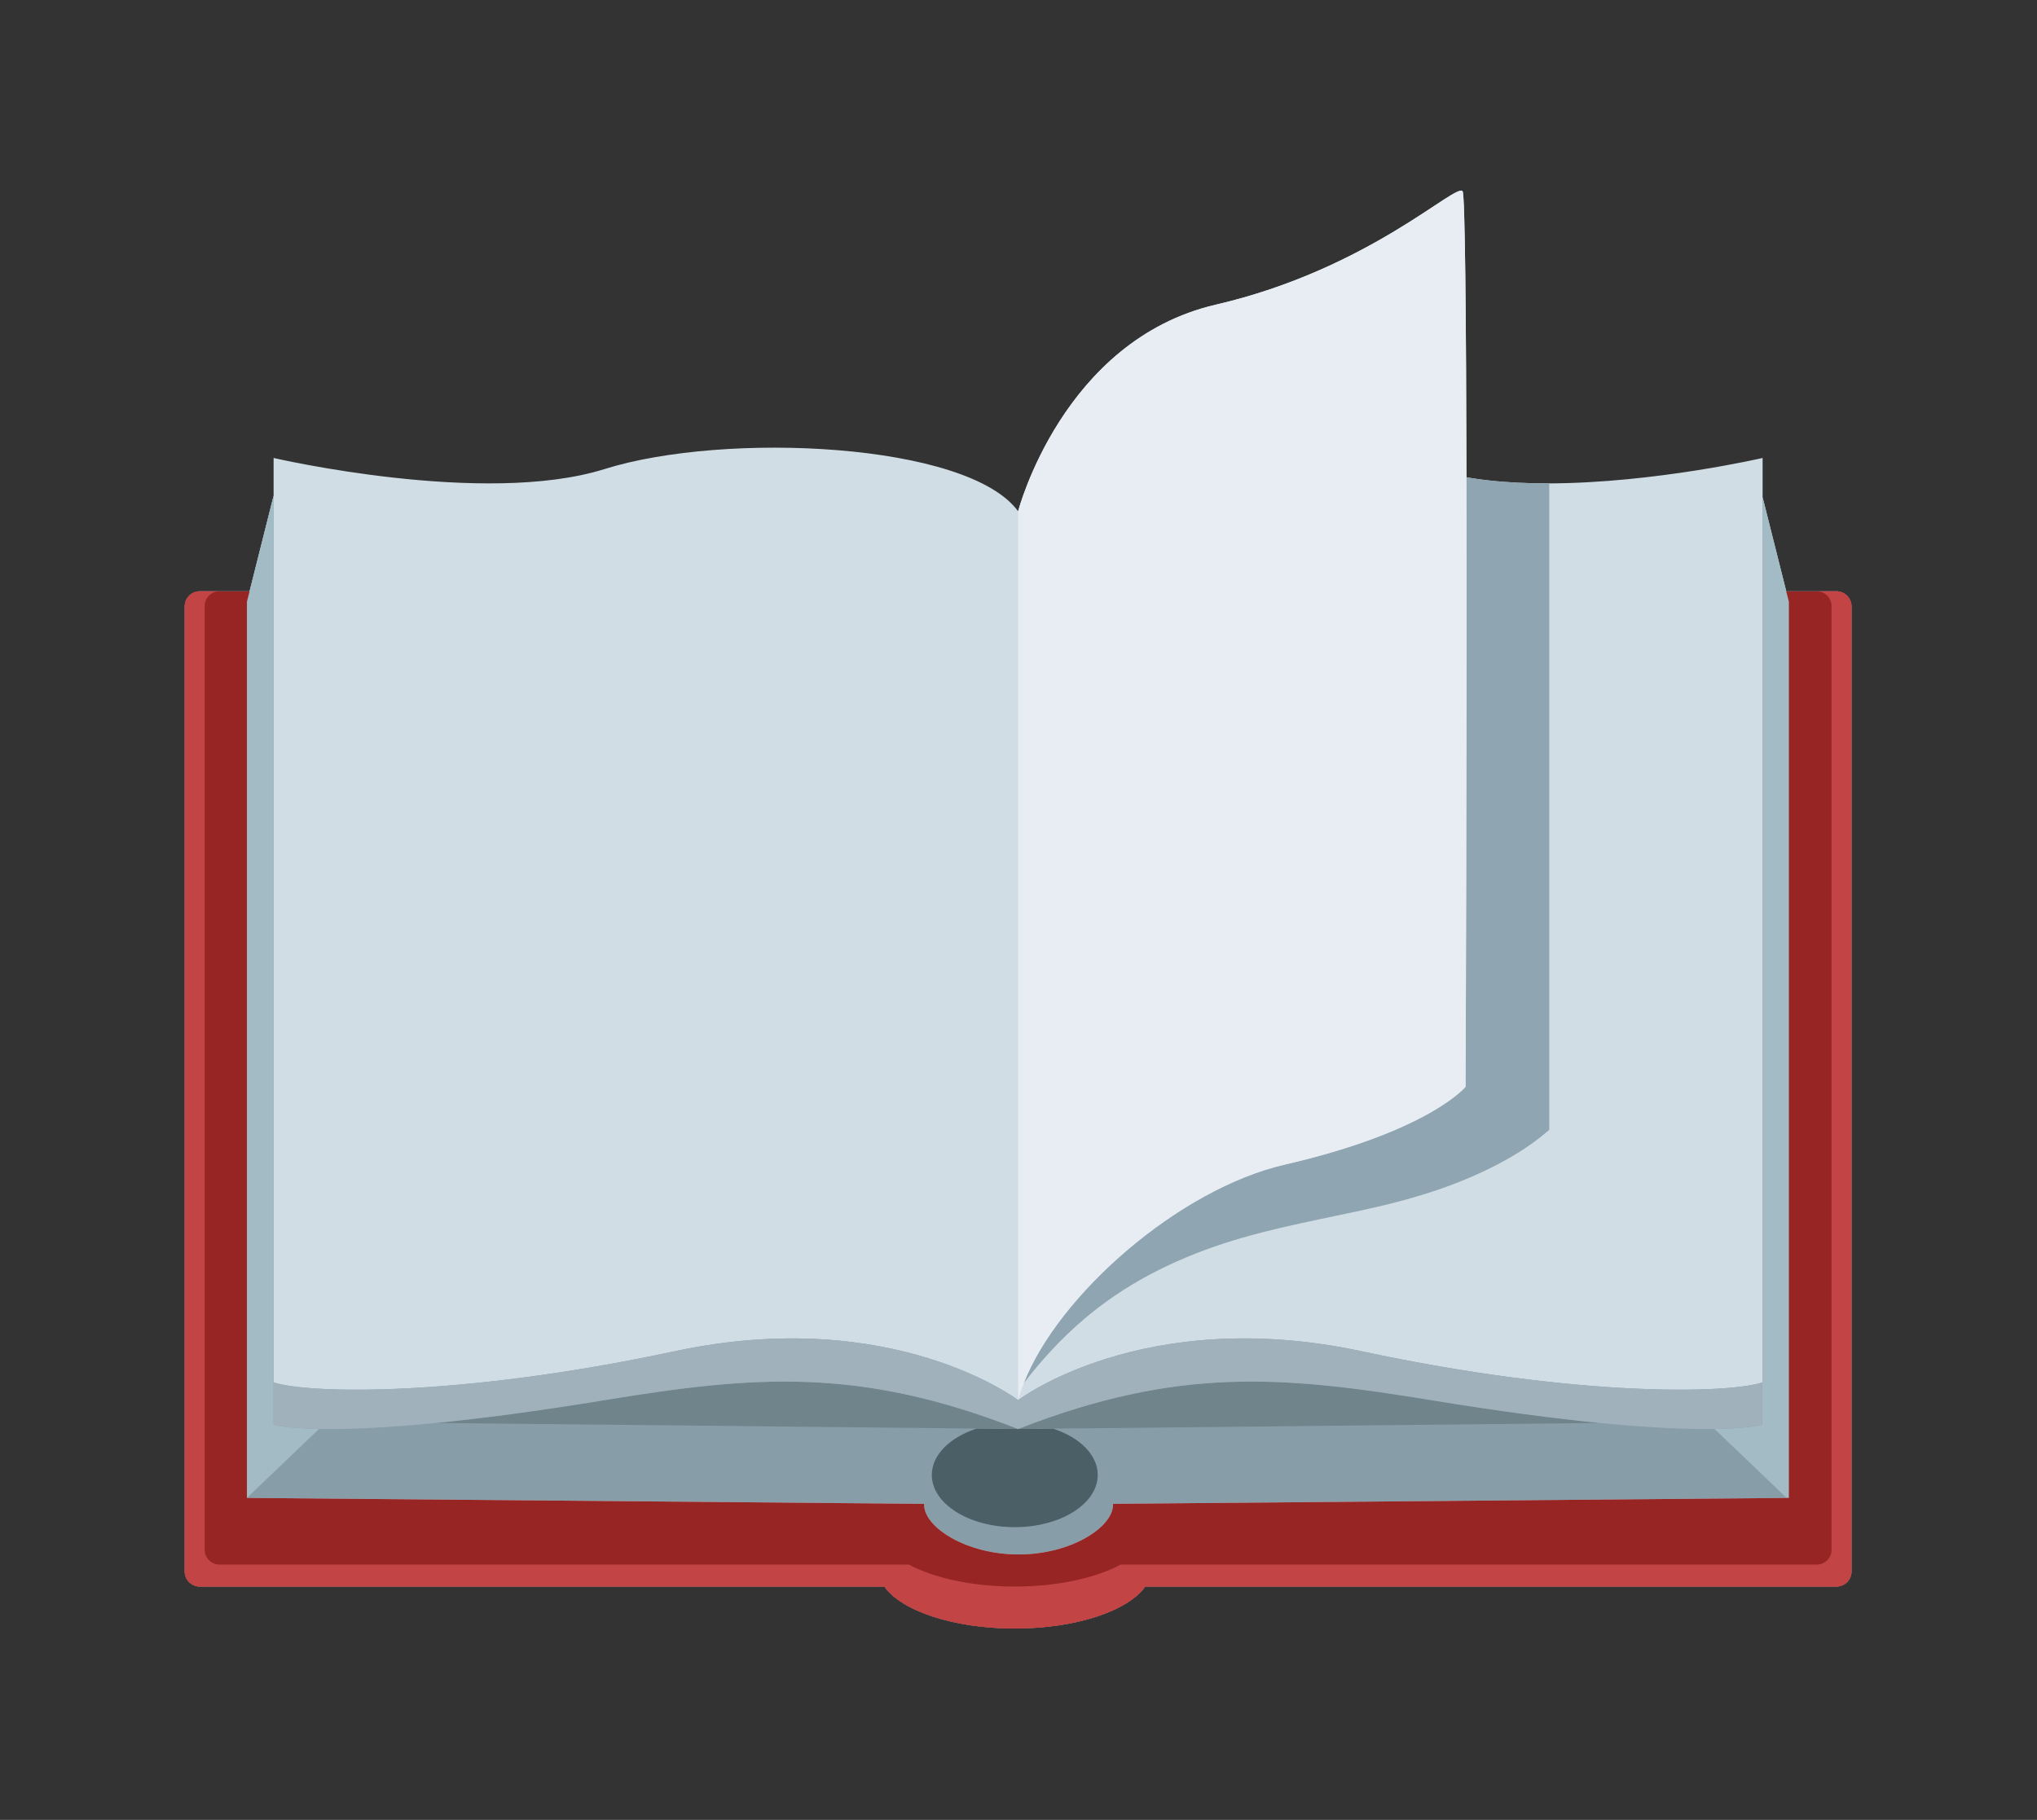 <?xml version="1.0" encoding="utf-8"?>
<!-- Generator: Adobe Illustrator 27.5.0, SVG Export Plug-In . SVG Version: 6.00 Build 0)  -->
<svg version="1.1" id="Capa_1" xmlns="http://www.w3.org/2000/svg" xmlns:xlink="http://www.w3.org/1999/xlink" x="0px" y="0px"
	 viewBox="0 0 2245 2006" style="enable-background:new 0 0 2245 2006;" xml:space="preserve">
<rect x="0" y="0" width="2245" height="2006" fill="#333333" stroke="none"/>
<g>
	<path style="fill:#D1DDE5;" d="M2024.001,651.76h-55.364l-26.035-103.54v-43.421c0,0-118.913,27.605-235.139,28.026
		c-11.406,0.041-22.785-0.184-34.024-0.718c-0.282-0.013-0.562-0.028-0.843-0.042c-5.328-0.26-10.622-0.594-15.873-1.002
		c-0.341-0.026-0.683-0.052-1.023-0.079c-5.397-0.43-10.747-0.937-16.035-1.535c-0.069-0.007-0.139-0.014-0.207-0.022
		c-5.355-0.609-10.643-1.31-15.857-2.105c-0.265-0.041-0.526-0.084-0.79-0.126c-2.238-0.346-4.404-0.777-6.612-1.159
		c-0.362-172.544-1.512-311.497-4.259-315.161c-7.348-9.797-102.873,85.727-271.879,124.917
		c-169.005,39.19-217.992,227.79-217.992,227.79c-55.255-75.93-323.241-88.177-455.852-46.538
		c-132.612,41.639-364.682-12.247-364.682-12.247v41.639L275.051,651.76h-54.916c-9.116,0-16.575,7.459-16.575,16.575v1063.889
		c0,9.117,7.459,16.575,16.575,16.575h754.455c18.847,26.787,76.093,46.269,143.805,46.269c67.711,0,124.957-19.481,143.804-46.269
		h761.803c9.116,0,16.575-7.459,16.575-16.575V668.334C2040.576,659.218,2033.117,651.76,2024.001,651.76z"/>
	<path style="fill:#879DA8;" d="M1968.637,651.76l-26.035-103.54v975.51c-0.135,0.046-0.31,0.089-0.448,0.135
		c-36.748,12.145-202.131,16.818-441.591-34.426c-240.358-51.436-378.495,53.886-378.495,53.886s-138.137-105.322-378.496-53.886
		c-240.358,51.436-406.123,46.538-442.038,34.291V546.437L275.051,651.76l-2.909,11.569v987.768l746.425,6.55
		c-0.014,0.307-0.105,0.604-0.105,0.912c0,25.026,46.606,54.863,104.098,54.863c57.491,0,104.098-29.837,104.098-54.863
		c0-0.312-0.093-0.614-0.107-0.925l742.502-6.517l0,0l2.494-0.022V663.329L1968.637,651.76z"/>
	<path style="fill:#A3BBC4;" d="M272.141,1651.096l79.456-76.002c-37.786-0.746-50.064-4.827-50.064-4.827V546.437L275.051,651.76
		l-2.909,11.569V1651.096z"/>
	<path style="fill:#4B5F67;" d="M1122.563,1574.952c-0.167,0.065-0.328,0.124-0.495,0.189l-45.611-0.474
		c-29.383,9.574-49.499,28.846-49.499,51.111c0,31.788,40.937,57.558,91.436,57.558c50.499,0,91.436-25.77,91.436-57.558
		c0-22.2-19.997-41.43-49.242-51.032l-38.029,0.396L1122.563,1574.952z"/>
	<path style="fill:#A3BBC4;" d="M1942.602,1523.73c-0.135,0.046-0.31,0.089-0.448,0.135v46.403c0,0-12.8,4.261-52.535,4.872
		l79.432,75.979l2.494-0.022V663.329l-2.909-11.569l-26.035-103.54V1523.73z"/>
	<path style="fill:#70848C;" d="M1122.563,1574.952l-0.004,0.189l38.029-0.396l602.456-6.272l-0.009-0.004
		c-48.683-4.799-109.689-12.662-185.835-25.144C1412.152,1516.268,1297.694,1506.609,1122.563,1574.952z"/>
	<path style="fill:#70848C;" d="M1122.068,1575.141c-175.414-68.557-290.376-58.899-455.58-31.816
		c-76.146,12.483-137.152,20.346-185.836,25.144l-0.008,0.004l595.813,6.194L1122.068,1575.141z"/>
	<path style="fill:#A0B1BC;" d="M480.652,1568.469c48.683-4.799,109.69-12.662,185.836-25.144
		c165.204-27.083,280.166-36.74,455.58,31.816c0.167-0.065,0.328-0.124,0.495-0.189c175.131-68.343,289.589-58.684,454.637-31.627
		c76.146,12.483,137.152,20.346,185.835,25.144c58.358,5.752,98.982,7.095,126.584,6.67c39.735-0.611,52.535-4.872,52.535-4.872
		v-46.403c-36.748,12.145-202.131,16.818-441.591-34.426c-240.358-51.436-378.495,53.886-378.495,53.886
		s-138.137-105.322-378.496-53.886c-240.358,51.436-406.123,46.538-442.038,34.291v46.538c0,0,12.278,4.08,50.064,4.827
		C379.23,1575.639,420.519,1574.396,480.652,1568.469z"/>
	<path style="fill:#962524;" d="M2024.001,651.76h-55.364l2.909,11.569v987.768l-744.996,6.538c0.014,0.31,0.107,0.612,0.107,0.925
		c0,25.026-46.606,54.863-104.098,54.863c-57.491,0-104.098-29.837-104.098-54.863c0-0.308,0.092-0.606,0.105-0.912l-746.425-6.55
		V663.329l2.909-11.569h-54.916c-9.116,0-16.575,7.459-16.575,16.575v1063.889c0,9.117,7.459,16.575,16.575,16.575h754.455
		c18.847,26.787,76.093,46.269,143.805,46.269c67.711,0,124.957-19.481,143.804-46.269h761.803c9.116,0,16.575-7.459,16.575-16.575
		V668.334C2040.576,659.218,2033.117,651.76,2024.001,651.76z"/>
	<path style="fill:#C24444;" d="M2024.001,651.76h-21.662c8.906,0,16.193,7.287,16.193,16.193v1040.431
		c0,8.906-7.287,16.194-16.193,16.194H1235.16c-27.573,14.774-69.629,24.221-116.766,24.221c-47.138,0-89.194-9.447-116.768-24.221
		h-759.83c-8.906,0-16.193-7.287-16.193-16.194V667.953c0-8.906,7.287-16.193,16.193-16.193h-21.662
		c-9.116,0-16.575,7.459-16.575,16.575v1063.889c0,9.117,7.459,16.575,16.575,16.575h754.455
		c18.847,26.787,76.093,46.269,143.805,46.269c67.711,0,124.957-19.481,143.804-46.269h761.803c9.116,0,16.575-7.459,16.575-16.575
		V668.334C2040.576,659.218,2033.117,651.76,2024.001,651.76z"/>
	<path style="fill:#90A5B2;" d="M1615.205,1197.966c0,0-40.006,48.987-199.214,85.727
		c-117.08,27.019-249.867,143.854-287.804,241.179c19.349-25.45,41.135-49.009,65.414-69.884
		c45.427-39.06,98.654-65.957,155.406-84.456c54.716-17.836,111.232-27.067,167.178-39.862
		c46.516-10.639,92.782-25.315,135.112-47.597c19.602-10.318,39.233-22.703,56.167-37.763V532.824l0,0
		c-11.406,0.041-22.785-0.184-34.024-0.718c-0.282-0.013-0.562-0.028-0.843-0.042c-5.328-0.26-10.622-0.594-15.873-1.002
		c-0.341-0.026-0.683-0.052-1.023-0.079c-5.397-0.43-10.747-0.937-16.035-1.535c-0.069-0.007-0.139-0.014-0.207-0.022
		c-5.355-0.609-10.643-1.31-15.857-2.105c-0.265-0.041-0.526-0.084-0.79-0.126c-2.238-0.346-4.404-0.777-6.612-1.159
		C1616.804,814.917,1615.205,1197.966,1615.205,1197.966z"/>
	<path style="fill:#E7EDF3;" d="M1122.068,1543.325c1.623-6.05,3.687-12.214,6.119-18.453
		c37.938-97.325,170.724-214.161,287.804-241.179c159.208-36.741,199.214-85.727,199.214-85.727s1.6-383.048,0.993-671.929
		c-0.362-172.544-1.512-311.497-4.259-315.161c-7.348-9.797-102.873,85.727-271.879,124.917
		c-169.005,39.19-217.992,227.79-217.992,227.79V1543.325z"/>
</g>
</svg>
